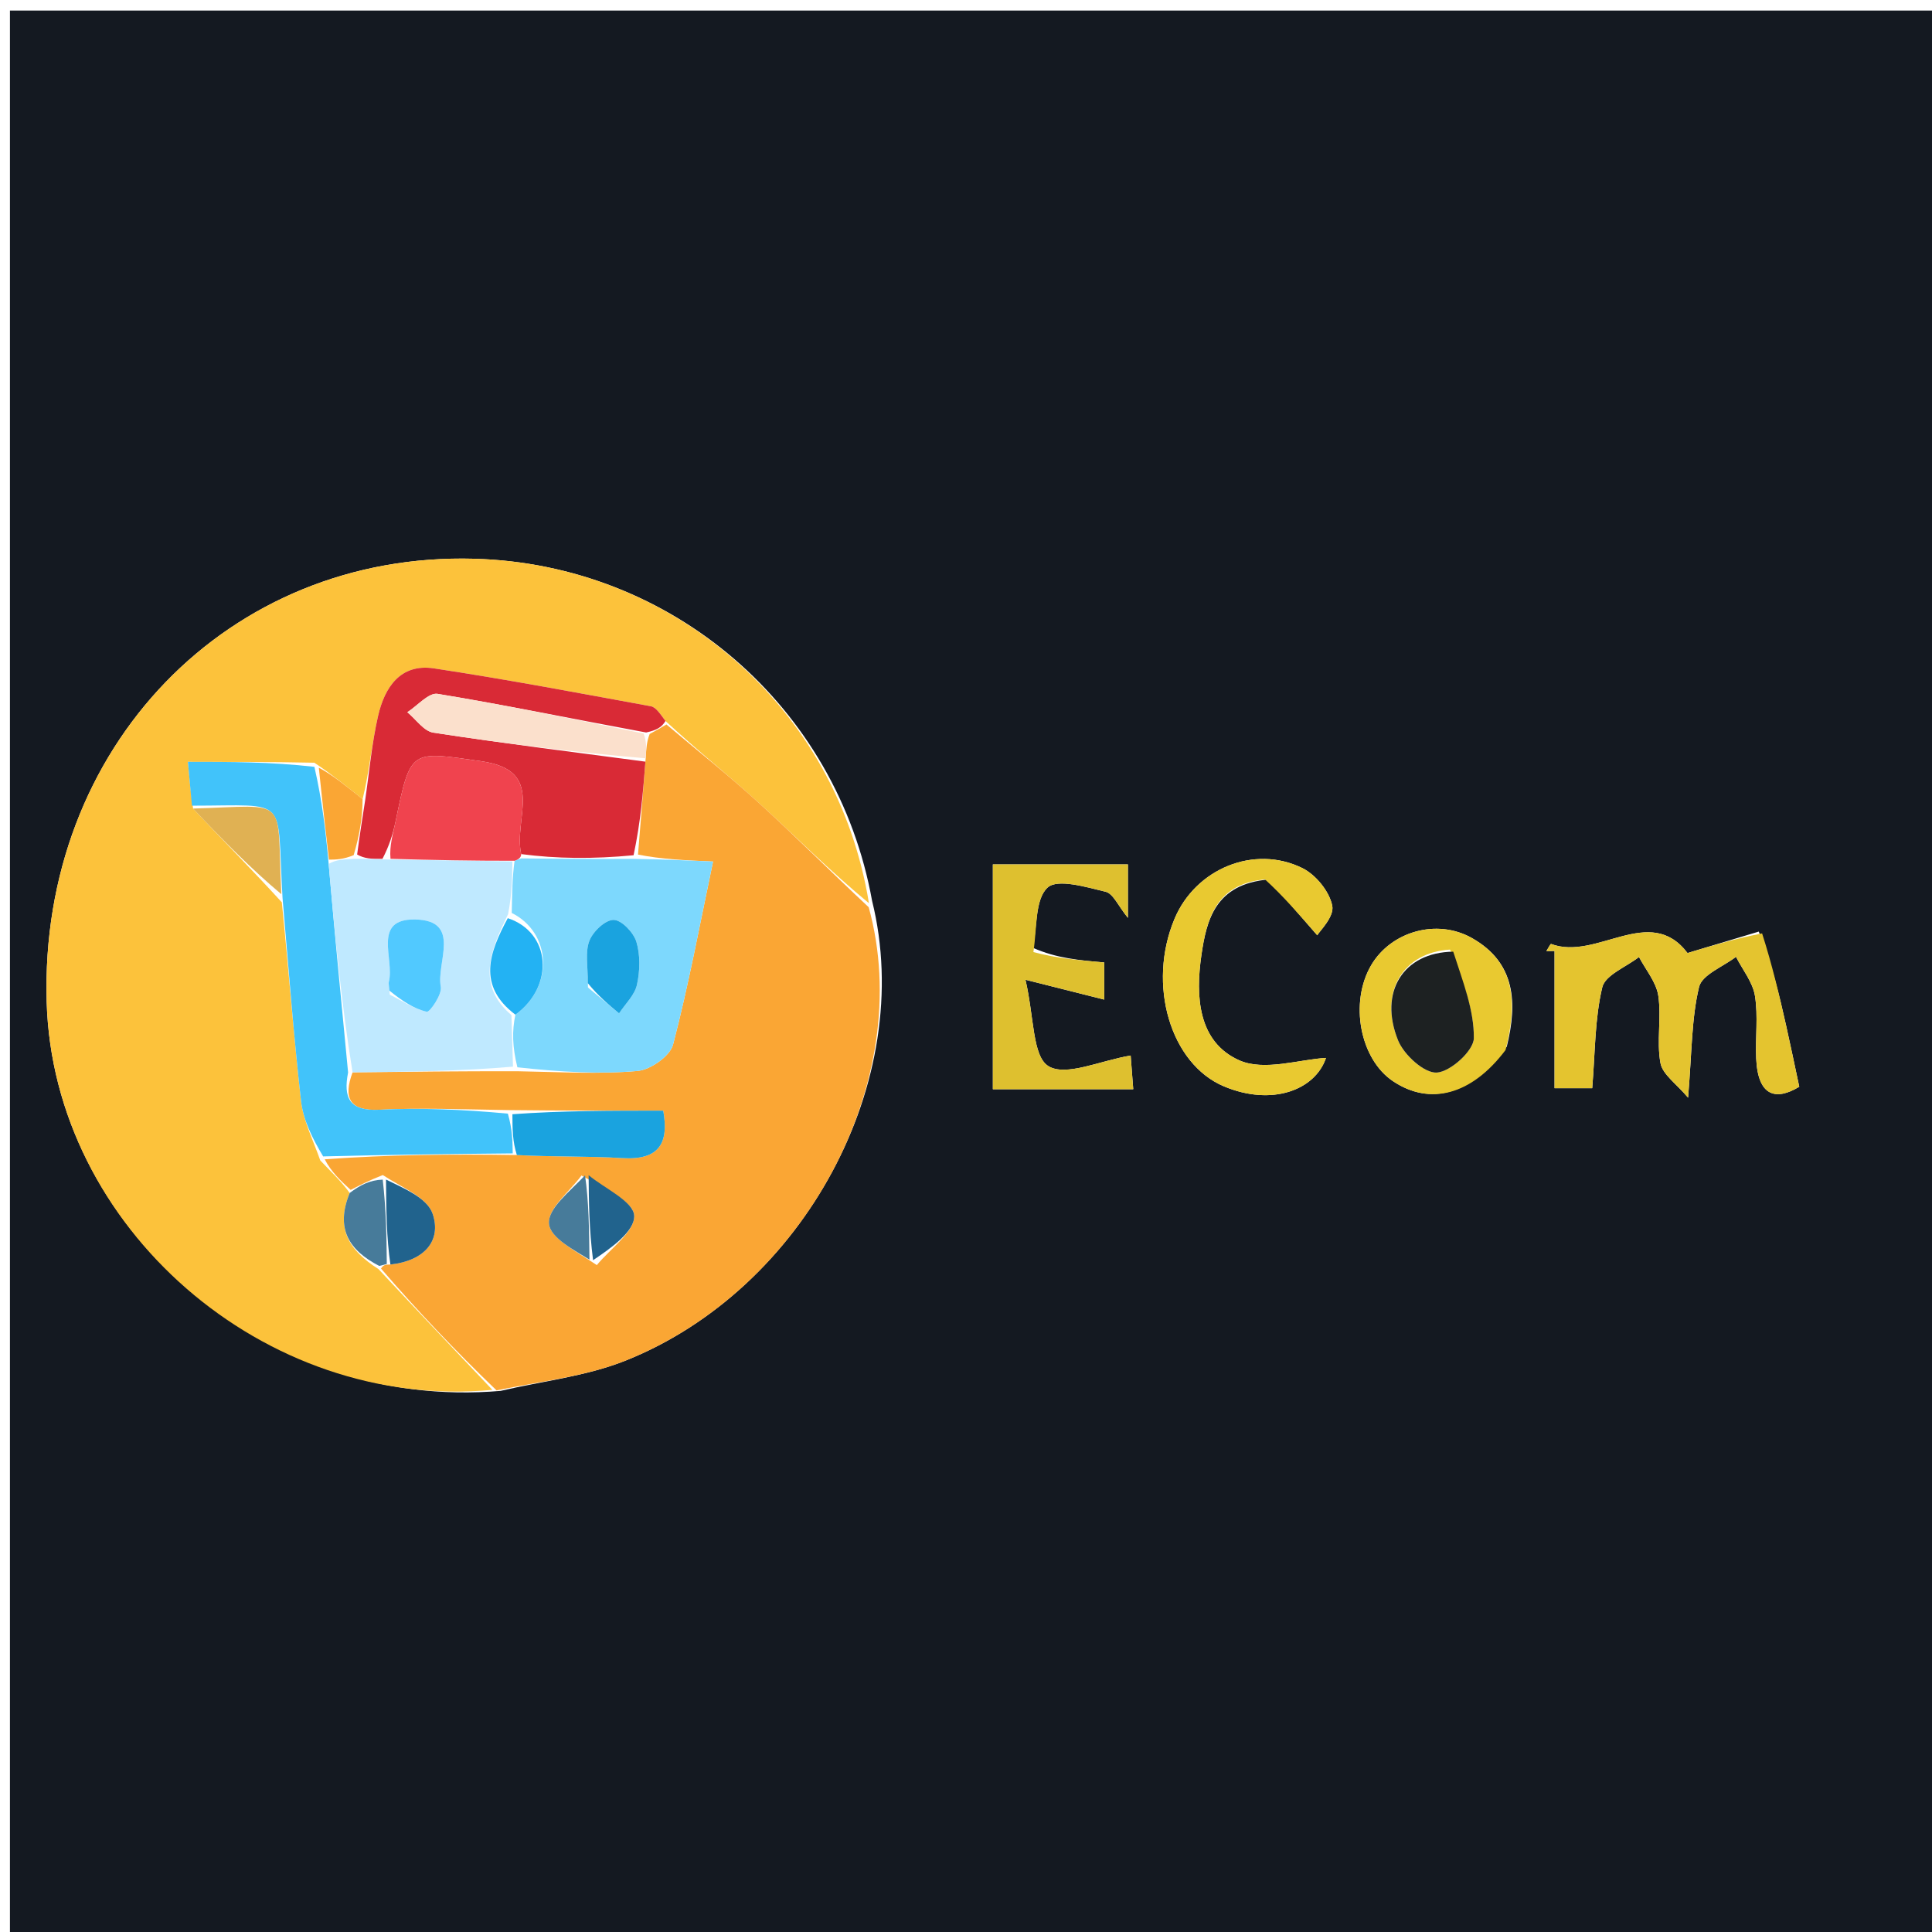 <svg version="1.1" id="Layer_1" xmlns="http://www.w3.org/2000/svg" xmlns:xlink="http://www.w3.org/1999/xlink" x="0px" y="0px"
	 width="100%" viewBox="0 0 200 200" enable-background="new 0 0 200 200" xml:space="preserve">
<path fill="#141921" opacity="1" stroke="none" 
	d="
M93,201 
	C62.019,201 31.538,201 1.029,201 
	C1.029,134.394 1.029,67.788 1.029,1.091 
	C67.564,1.091 134.128,1.091 200.846,1.091 
	C200.846,67.666 200.846,134.333 200.846,201 
	C165.122,201 129.311,201 93,201 
M51.824,143.984 
	C56.15,142.968 60.686,142.477 64.767,140.846 
	C83.249,133.462 94.88,111.831 90.279,93.257 
	C86.651,73.117 69.556,58.414 49.101,57.841 
	C23.618,57.127 4.074,77.377 4.832,103.711 
	C5.503,127.073 27.364,146.103 51.824,143.984 
M182.068,96.437 
	C179.687,97.153 177.306,97.87 174.691,98.657 
	C170.779,93.488 165.279,99.498 160.564,97.717 
	C160.505,97.694 160.247,98.197 160.082,98.455 
	C160.364,98.453 160.645,98.451 160.927,98.448 
	C160.927,103.121 160.927,107.793 160.927,112.649 
	C162.276,112.649 163.85,112.649 164.825,112.649 
	C165.134,108.952 165.085,105.481 165.866,102.209 
	C166.171,100.932 168.345,100.102 169.668,99.069 
	C170.365,100.401 171.458,101.675 171.667,103.08 
	C172.006,105.363 171.475,107.786 171.889,110.044 
	C172.107,111.233 173.551,112.197 174.749,113.631 
	C175.148,108.903 175.1,105.436 175.887,102.17 
	C176.193,100.896 178.379,100.076 179.709,99.049 
	C180.392,100.39 181.443,101.672 181.672,103.087 
	C182.013,105.2 181.702,107.41 181.8,109.572 
	C181.979,113.542 183.874,113.952 186.259,112.498 
	C185.725,110.005 185.33,108.088 184.901,106.18 
	C184.198,103.055 183.472,99.936 182.068,96.437 
M106.937,98.119 
	C107.368,95.965 107.136,93.094 108.442,91.884 
	C109.47,90.932 112.443,91.832 114.455,92.314 
	C115.241,92.502 115.764,93.793 116.761,95.016 
	C116.761,92.562 116.761,90.828 116.761,89.482 
	C111.742,89.482 107.05,89.482 102.78,89.482 
	C102.78,97.566 102.78,105.064 102.78,112.755 
	C106.934,112.755 111.974,112.755 117.313,112.755 
	C117.172,110.913 117.053,109.372 117.046,109.269 
	C113.864,109.799 110.343,111.476 108.531,110.365 
	C106.872,109.348 107.06,105.318 106.157,101.423 
	C109.734,102.325 111.918,102.875 114.31,103.478 
	C114.31,102.229 114.31,100.68 114.31,99.633 
	C111.745,99.41 109.381,99.204 106.937,98.119 
M131.344,91.043 
	C132.866,92.796 134.389,94.549 136.361,96.819 
	C136.603,96.39 138.136,94.912 137.916,93.771 
	C137.633,92.296 136.215,90.551 134.822,89.866 
	C129.81,87.4 123.755,89.955 121.591,95.108 
	C118.733,101.911 121.159,110.135 126.708,112.462 
	C131.666,114.54 136.142,112.85 137.267,109.515 
	C134.524,109.664 130.875,110.913 128.292,109.765 
	C123.983,107.851 123.756,103.096 124.369,98.871 
	C124.895,95.245 125.804,91.502 131.344,91.043 
M155.983,108.338 
	C157.088,103.848 156.921,99.67 152.371,97.105 
	C148.717,95.045 143.99,96.449 141.954,99.902 
	C139.675,103.768 140.774,109.631 144.208,111.927 
	C148.01,114.469 152.311,113.4 155.983,108.338 
z"/>
<path fill="#FCC23B" opacity="1" stroke="none" 
	d="
M50.974,143.878 
	C27.364,146.103 5.503,127.073 4.832,103.711 
	C4.074,77.377 23.618,57.127 49.101,57.841 
	C69.556,58.414 86.651,73.117 89.952,93.499 
	C85.964,90.21 82.375,86.602 78.62,83.174 
	C75.511,80.337 72.205,77.713 68.892,74.636 
	C68.325,73.875 67.902,73.208 67.374,73.111 
	C59.901,71.741 52.432,70.326 44.921,69.19 
	C41.44,68.664 39.814,71.169 39.141,74.107 
	C38.48,76.986 38.226,79.959 37.536,82.728 
	C35.852,81.393 34.427,80.219 32.542,78.956 
	C27.992,78.866 23.901,78.866 19.452,78.866 
	C19.633,80.827 19.752,82.115 19.989,83.702 
	C23.087,87.003 26.068,90.005 29.175,93.407 
	C29.901,100.538 30.401,107.281 31.166,113.993 
	C31.392,115.981 32.364,117.885 33.155,120.129 
	C34.311,121.347 35.306,122.263 36.201,123.496 
	C34.69,127.184 36.123,129.428 39.177,131.372 
	C43.233,135.721 47.103,139.8 50.974,143.878 
z"/>
<path fill="#FAA634" opacity="1" stroke="none" 
	d="
M68.987,74.995 
	C72.205,77.713 75.511,80.337 78.62,83.174 
	C82.375,86.602 85.964,90.21 89.928,93.915 
	C94.88,111.831 83.249,133.462 64.767,140.846 
	C60.686,142.477 56.15,142.968 51.399,143.931 
	C47.103,139.8 43.233,135.721 39.442,131.319 
	C39.695,130.946 39.869,130.897 40.414,130.904 
	C43.923,130.524 45.735,128.443 44.785,125.649 
	C44.211,123.96 41.639,122.951 39.627,121.642 
	C38.293,122.159 37.297,122.669 36.301,123.179 
	C35.306,122.263 34.311,121.347 33.614,120.012 
	C40.3,119.528 46.689,119.463 53.506,119.57 
	C57.421,119.777 60.915,119.668 64.39,119.886 
	C68.318,120.132 69.247,118.268 68.66,114.975 
	C63.298,114.975 58.177,114.975 52.589,114.914 
	C47.832,114.844 43.536,114.667 39.258,114.88 
	C36.153,115.035 35.525,113.63 36.499,111.01 
	C42.349,110.942 47.734,110.886 53.574,110.895 
	C58.022,110.973 62.036,111.218 65.997,110.865 
	C67.338,110.746 69.364,109.327 69.675,108.136 
	C71.288,101.965 72.447,95.676 73.815,89.186 
	C70.942,89.059 68.467,88.949 66.045,88.465 
	C66.336,85.009 66.574,81.927 66.839,78.501 
	C66.906,77.466 66.946,76.776 67.252,75.98 
	C68.007,75.581 68.497,75.288 68.987,74.995 
M60.193,121.69 
	C58.971,123.356 56.709,125.101 56.829,126.665 
	C56.942,128.157 59.537,129.461 61.784,130.961 
	C63.186,129.25 65.729,127.483 65.65,125.843 
	C65.58,124.376 62.619,123.047 60.193,121.69 
z"/>
<path fill="#E4C42F" opacity="1" stroke="none" 
	d="
M182.412,96.625 
	C183.472,99.936 184.198,103.055 184.901,106.18 
	C185.33,108.088 185.725,110.005 186.259,112.498 
	C183.874,113.952 181.979,113.542 181.8,109.572 
	C181.702,107.41 182.013,105.2 181.672,103.087 
	C181.443,101.672 180.392,100.39 179.709,99.049 
	C178.379,100.076 176.193,100.896 175.887,102.17 
	C175.1,105.436 175.148,108.903 174.749,113.631 
	C173.551,112.197 172.107,111.233 171.889,110.044 
	C171.475,107.786 172.006,105.363 171.667,103.08 
	C171.458,101.675 170.365,100.401 169.668,99.069 
	C168.345,100.102 166.171,100.932 165.866,102.209 
	C165.085,105.481 165.134,108.952 164.825,112.649 
	C163.85,112.649 162.276,112.649 160.927,112.649 
	C160.927,107.793 160.927,103.121 160.927,98.448 
	C160.645,98.451 160.364,98.453 160.082,98.455 
	C160.247,98.197 160.505,97.694 160.564,97.717 
	C165.279,99.498 170.779,93.488 174.691,98.657 
	C177.306,97.87 179.687,97.153 182.412,96.625 
z"/>
<path fill="#DEC02F" opacity="1" stroke="none" 
	d="
M106.977,98.559 
	C109.381,99.204 111.745,99.41 114.31,99.633 
	C114.31,100.68 114.31,102.229 114.31,103.478 
	C111.918,102.875 109.734,102.325 106.157,101.423 
	C107.06,105.318 106.872,109.348 108.531,110.365 
	C110.343,111.476 113.864,109.799 117.046,109.269 
	C117.053,109.372 117.172,110.913 117.313,112.755 
	C111.974,112.755 106.934,112.755 102.78,112.755 
	C102.78,105.064 102.78,97.566 102.78,89.482 
	C107.05,89.482 111.742,89.482 116.761,89.482 
	C116.761,90.828 116.761,92.562 116.761,95.016 
	C115.764,93.793 115.241,92.502 114.455,92.314 
	C112.443,91.832 109.47,90.932 108.442,91.884 
	C107.136,93.094 107.368,95.965 106.977,98.559 
z"/>
<path fill="#E9C930" opacity="1" stroke="none" 
	d="
M130.953,91.036 
	C125.804,91.502 124.895,95.245 124.369,98.871 
	C123.756,103.096 123.983,107.851 128.292,109.765 
	C130.875,110.913 134.524,109.664 137.267,109.515 
	C136.142,112.85 131.666,114.54 126.708,112.462 
	C121.159,110.135 118.733,101.911 121.591,95.108 
	C123.755,89.955 129.81,87.4 134.822,89.866 
	C136.215,90.551 137.633,92.296 137.916,93.771 
	C138.136,94.912 136.603,96.39 136.361,96.819 
	C134.389,94.549 132.866,92.796 130.953,91.036 
z"/>
<path fill="#E9C930" opacity="1" stroke="none" 
	d="
M155.851,108.703 
	C152.311,113.4 148.01,114.469 144.208,111.927 
	C140.774,109.631 139.675,103.768 141.954,99.902 
	C143.99,96.449 148.717,95.045 152.371,97.105 
	C156.921,99.67 157.088,103.848 155.851,108.703 
M150.108,98.302 
	C145.249,98.585 142.705,102.696 144.729,107.7 
	C145.335,109.199 147.437,111.115 148.74,111.033 
	C150.161,110.943 152.553,108.77 152.571,107.478 
	C152.609,104.57 151.443,101.646 150.108,98.302 
z"/>
<path fill="#41C3FA" opacity="1" stroke="none" 
	d="
M53.077,119.398 
	C46.689,119.463 40.3,119.528 33.453,119.711 
	C32.364,117.885 31.392,115.981 31.166,113.993 
	C30.401,107.281 29.901,100.538 29.249,92.965 
	C28.6,82.252 30.141,83.404 19.871,83.403 
	C19.752,82.115 19.633,80.827 19.452,78.866 
	C23.901,78.866 27.992,78.866 32.547,79.383 
	C33.358,82.931 33.706,85.961 34.023,89.432 
	C34.673,96.923 35.354,103.972 36.034,111.021 
	C35.525,113.63 36.153,115.035 39.258,114.88 
	C43.536,114.667 47.832,114.844 52.576,115.283 
	C53.046,116.941 53.062,118.169 53.077,119.398 
z"/>
<path fill="#D92A36" opacity="1" stroke="none" 
	d="
M66.812,78.846 
	C66.574,81.927 66.336,85.009 65.588,88.534 
	C61.371,88.938 57.663,88.899 53.955,88.416 
	C53.117,84.703 56.591,79.775 49.849,78.807 
	C42.472,77.748 42.524,77.46 40.953,85.021 
	C40.686,86.306 40.296,87.566 39.592,88.907 
	C38.468,88.932 37.716,88.886 36.971,88.459 
	C37.25,86.348 37.522,84.619 37.794,82.89 
	C38.226,79.959 38.48,76.986 39.141,74.107 
	C39.814,71.169 41.44,68.664 44.921,69.19 
	C52.432,70.326 59.901,71.741 67.374,73.111 
	C67.902,73.208 68.325,73.875 68.891,74.636 
	C68.497,75.288 68.007,75.581 66.888,75.828 
	C59.277,74.425 52.312,72.977 45.297,71.827 
	C44.383,71.677 43.218,73.057 42.169,73.729 
	C43.06,74.46 43.874,75.691 44.854,75.842 
	C52.155,76.963 59.489,77.871 66.812,78.846 
z"/>
<path fill="#E0B153" opacity="1" stroke="none" 
	d="
M19.989,83.702 
	C30.141,83.404 28.6,82.252 29.124,92.566 
	C26.068,90.005 23.087,87.003 19.989,83.702 
z"/>
<path fill="#477B9A" opacity="1" stroke="none" 
	d="
M36.201,123.496 
	C37.297,122.669 38.293,122.159 39.621,122.114 
	C39.983,125.336 40.012,128.091 40.042,130.847 
	C39.869,130.897 39.695,130.946 39.257,131.049 
	C36.123,129.428 34.69,127.184 36.201,123.496 
z"/>
<path fill="#FAA634" opacity="1" stroke="none" 
	d="
M37.536,82.728 
	C37.522,84.619 37.25,86.348 36.612,88.525 
	C35.515,88.979 34.784,88.985 34.053,88.991 
	C33.706,85.961 33.358,82.931 33.006,79.473 
	C34.427,80.219 35.852,81.393 37.536,82.728 
z"/>
<path fill="#7DD8FD" opacity="1" stroke="none" 
	d="
M53.955,88.86 
	C57.663,88.899 61.371,88.938 65.535,88.908 
	C68.467,88.949 70.942,89.059 73.815,89.186 
	C72.447,95.676 71.288,101.965 69.675,108.136 
	C69.364,109.327 67.338,110.746 65.997,110.865 
	C62.036,111.218 58.022,110.973 53.559,110.485 
	C53.04,108.367 52.992,106.725 53.355,105.041 
	C57.455,102.034 57.003,96.502 52.976,94.509 
	C53.018,92.46 53.029,90.821 53.27,89.107 
	C53.501,89.033 53.955,88.86 53.955,88.86 
M60.866,102.223 
	C61.94,103.115 63.013,104.008 64.087,104.901 
	C64.73,103.922 65.7,103.015 65.936,101.946 
	C66.251,100.521 66.294,98.881 65.881,97.505 
	C65.591,96.54 64.352,95.236 63.524,95.227 
	C62.661,95.217 61.388,96.426 61.015,97.383 
	C60.561,98.546 60.86,100.003 60.866,102.223 
z"/>
<path fill="#BFE9FF" opacity="1" stroke="none" 
	d="
M52.944,105.083 
	C52.992,106.725 53.04,108.367 53.104,110.419 
	C47.734,110.886 42.349,110.942 36.499,111.01 
	C35.354,103.972 34.673,96.923 34.023,89.432 
	C34.784,88.985 35.515,88.979 36.605,88.907 
	C37.716,88.886 38.468,88.932 40.054,88.973 
	C44.938,89.04 48.989,89.111 53.039,89.182 
	C53.029,90.821 53.018,92.46 52.595,94.64 
	C50.643,98.618 49.38,102.036 52.944,105.083 
M40.352,102.964 
	C41.618,103.603 42.842,104.434 44.184,104.735 
	C44.491,104.804 45.783,102.932 45.629,102.147 
	C45.143,99.667 47.841,95.291 42.995,95.185 
	C38.473,95.087 40.862,99.303 40.253,101.636 
	C40.213,101.789 40.259,101.963 40.352,102.964 
z"/>
<path fill="#FBE0CC" opacity="1" stroke="none" 
	d="
M66.839,78.501 
	C59.489,77.871 52.155,76.963 44.854,75.842 
	C43.874,75.691 43.06,74.46 42.169,73.729 
	C43.218,73.057 44.383,71.677 45.297,71.827 
	C52.312,72.977 59.277,74.425 66.622,75.933 
	C66.946,76.776 66.906,77.466 66.839,78.501 
z"/>
<path fill="#1AA3DF" opacity="1" stroke="none" 
	d="
M53.506,119.57 
	C53.062,118.169 53.046,116.941 53.044,115.344 
	C58.177,114.975 63.298,114.975 68.66,114.975 
	C69.247,118.268 68.318,120.132 64.39,119.886 
	C60.915,119.668 57.421,119.777 53.506,119.57 
z"/>
<path fill="#21638D" opacity="1" stroke="none" 
	d="
M40.414,130.904 
	C40.012,128.091 39.983,125.336 39.959,122.108 
	C41.639,122.951 44.211,123.96 44.785,125.649 
	C45.735,128.443 43.923,130.524 40.414,130.904 
z"/>
<path fill="#21638D" opacity="1" stroke="none" 
	d="
M60.934,121.656 
	C62.619,123.047 65.58,124.376 65.65,125.843 
	C65.729,127.483 63.186,129.25 61.394,130.454 
	C60.981,127.183 60.957,124.42 60.934,121.656 
z"/>
<path fill="#477B9A" opacity="1" stroke="none" 
	d="
M60.563,121.673 
	C60.957,124.42 60.981,127.183 61.022,130.397 
	C59.537,129.461 56.942,128.157 56.829,126.665 
	C56.709,125.101 58.971,123.356 60.563,121.673 
z"/>
<path fill="#1D2122" opacity="1" stroke="none" 
	d="
M150.438,98.515 
	C151.443,101.646 152.609,104.57 152.571,107.478 
	C152.553,108.77 150.161,110.943 148.74,111.033 
	C147.437,111.115 145.335,109.199 144.729,107.7 
	C142.705,102.696 145.249,98.585 150.438,98.515 
z"/>
<path fill="#F0434E" opacity="1" stroke="none" 
	d="
M53.27,89.107 
	C48.989,89.111 44.938,89.04 40.425,88.904 
	C40.296,87.566 40.686,86.306 40.953,85.021 
	C42.524,77.46 42.472,77.748 49.849,78.807 
	C56.591,79.775 53.117,84.703 53.955,88.416 
	C53.955,88.86 53.501,89.033 53.27,89.107 
z"/>
<path fill="#23B2F3" opacity="1" stroke="none" 
	d="
M53.355,105.041 
	C49.38,102.036 50.643,98.618 52.563,95.048 
	C57.003,96.502 57.455,102.034 53.355,105.041 
z"/>
<path fill="#1AA3DF" opacity="1" stroke="none" 
	d="
M60.85,101.778 
	C60.86,100.003 60.561,98.546 61.015,97.383 
	C61.388,96.426 62.661,95.217 63.524,95.227 
	C64.352,95.236 65.591,96.54 65.881,97.505 
	C66.294,98.881 66.251,100.521 65.936,101.946 
	C65.7,103.015 64.73,103.922 64.087,104.901 
	C63.013,104.008 61.94,103.115 60.85,101.778 
z"/>
<path fill="#51C9FF" opacity="1" stroke="none" 
	d="
M40.308,102.546 
	C40.259,101.963 40.213,101.789 40.253,101.636 
	C40.862,99.303 38.473,95.087 42.995,95.185 
	C47.841,95.291 45.143,99.667 45.629,102.147 
	C45.783,102.932 44.491,104.804 44.184,104.735 
	C42.842,104.434 41.618,103.603 40.308,102.546 
z"/>
</svg>